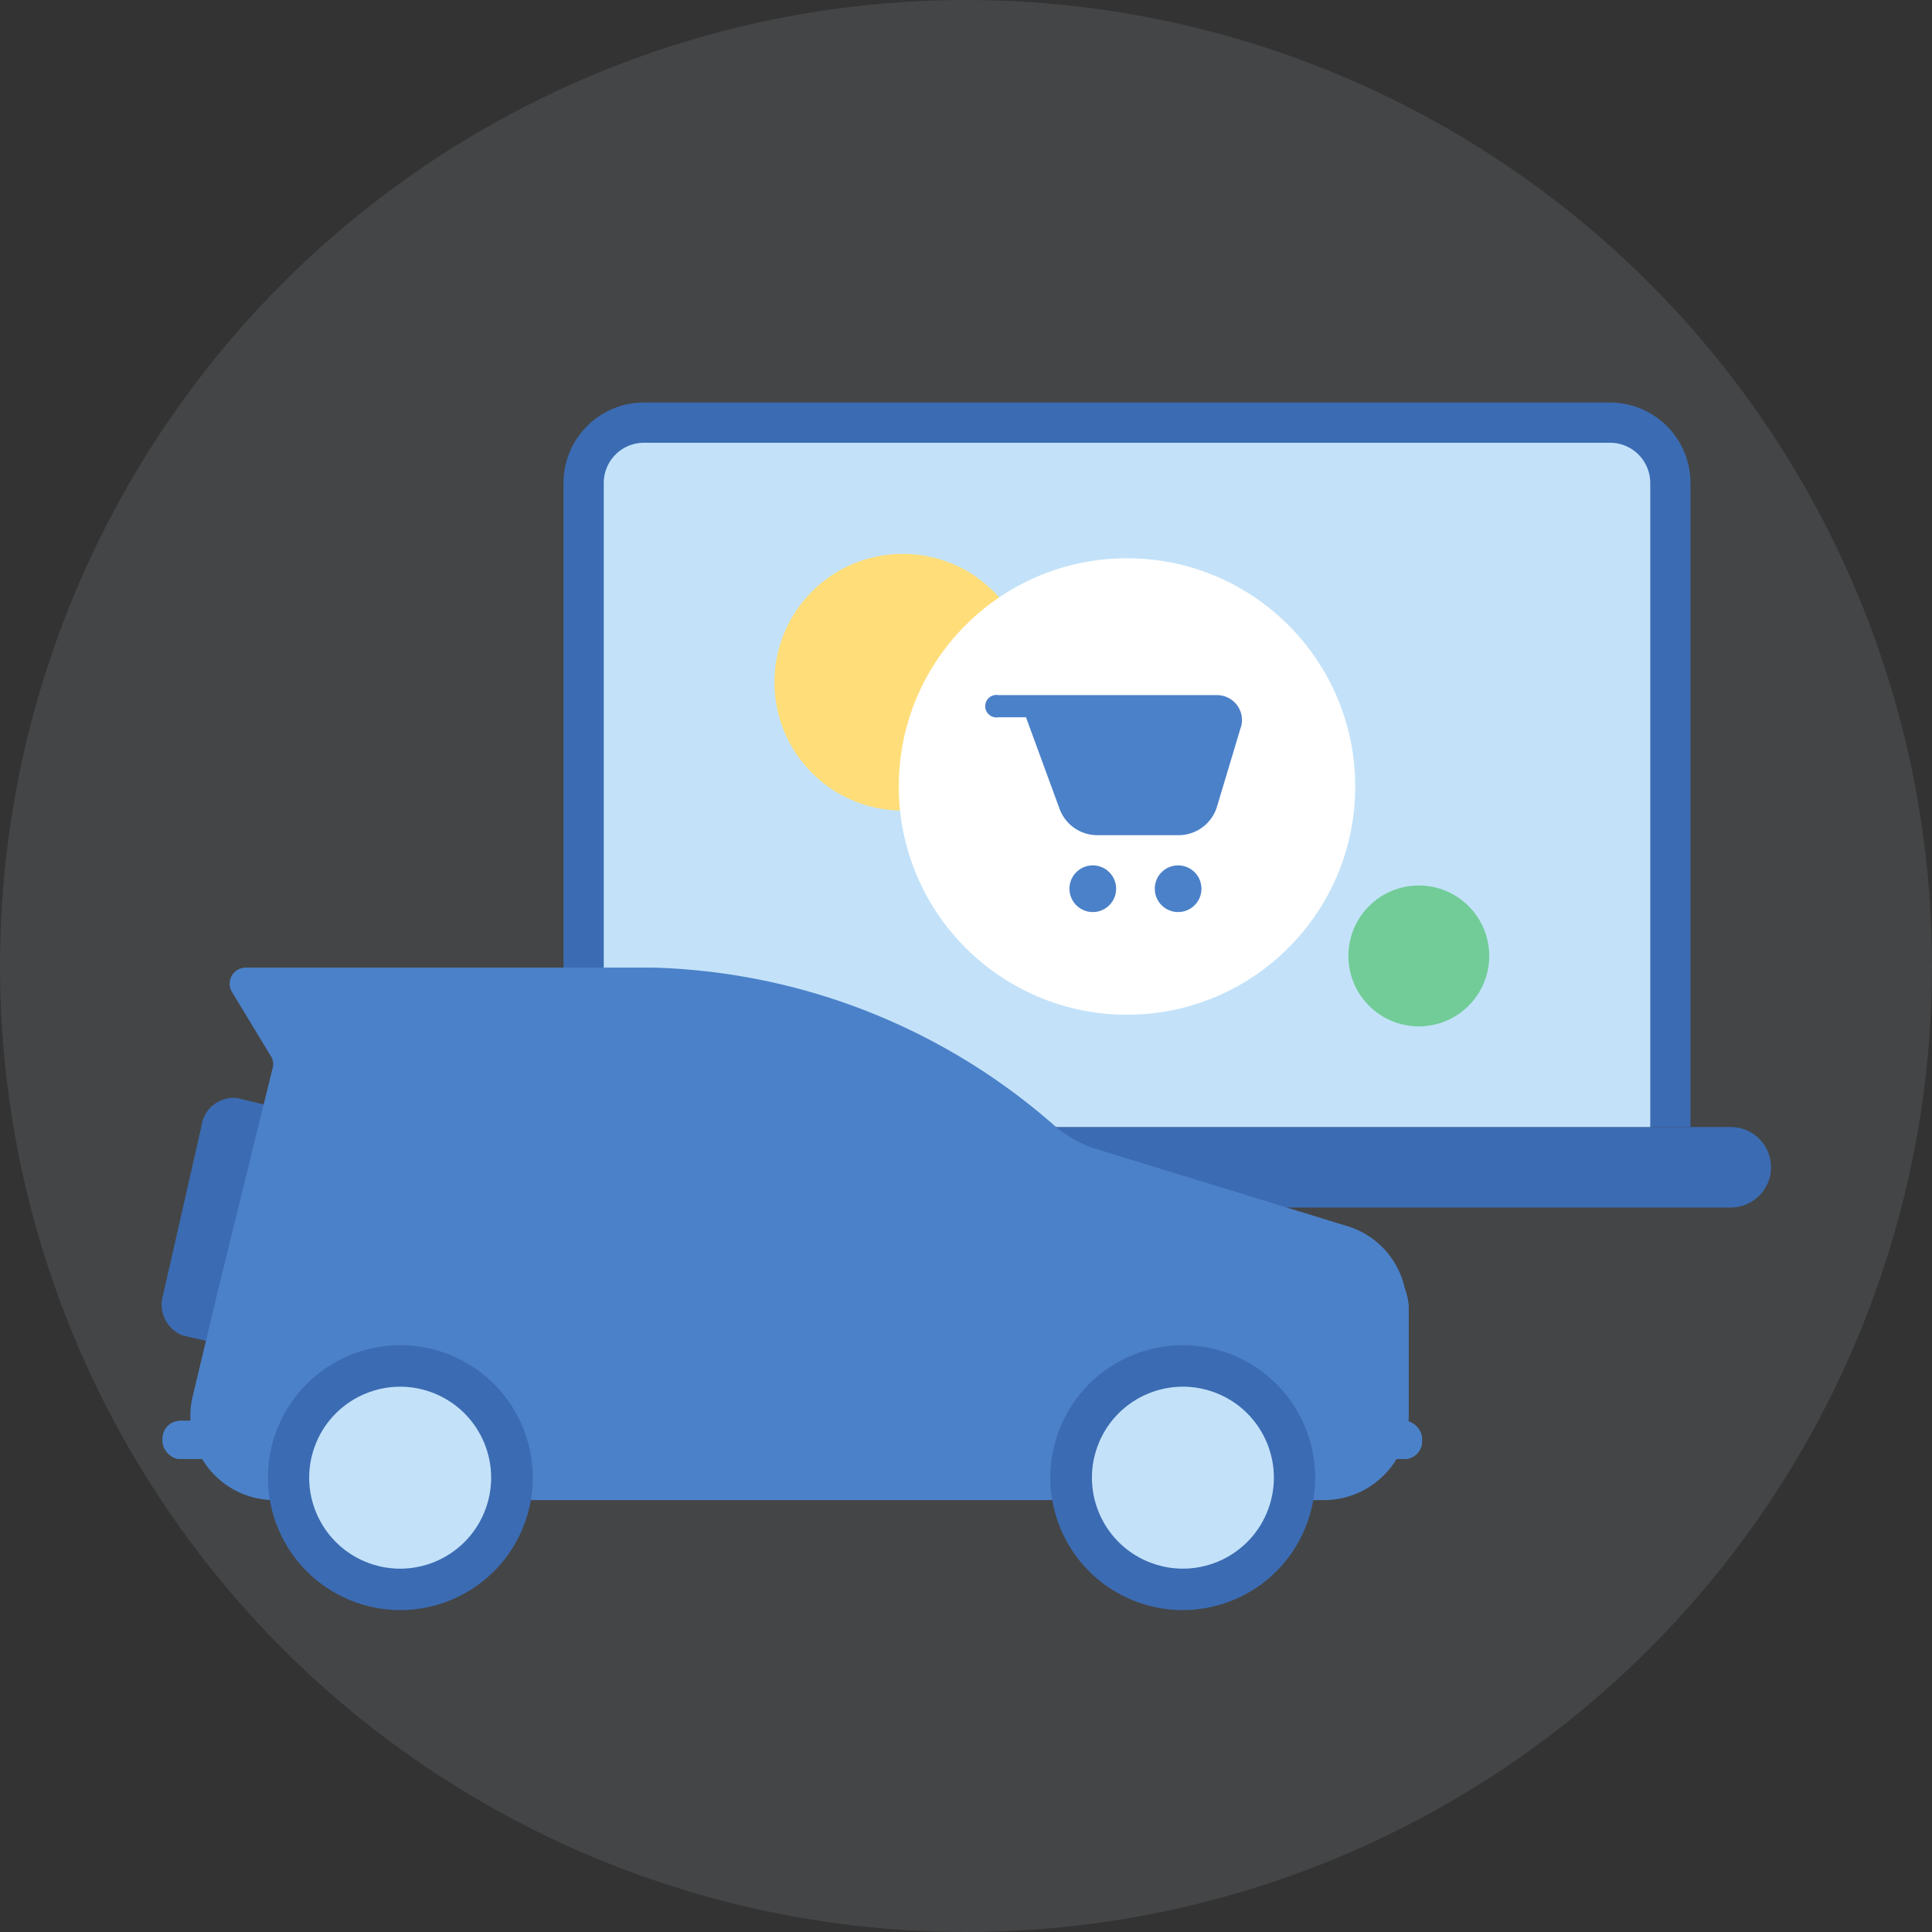 <svg xmlns="http://www.w3.org/2000/svg" viewBox="0 0 48 48"><rect x="0" y="0" width="48" height="48" fill="#333333" stroke="none"/><circle cx="24" cy="24" r="24" fill="#8b8f94" opacity=".2"/><path fill="#3b6bb2" d="M16 10h24a2 2 0 0 1 2 2v16H14V12a2 2 0 0 1 2-2z"/><path fill="#3b6bb2" d="M44 29a1 1 0 0 1-1 1H13a1 1 0 0 1-1-1 1 1 0 0 1 1-1h30a1 1 0 0 1 1 1z"/><path fill="#c3e2f9" d="M41 28H15V12a1 1 0 0 1 1-1h24a1 1 0 0 1 1 1z"/><path fill="#3b6bb2" d="M5 28a.81.81 0 0 1 .89-.72l1 .24a.81.81 0 0 1 .49 1l-.95 4.18a.81.81 0 0 1-.89.71l-1-.23a.82.82 0 0 1-.49-1z"/><path fill="#4b81c9" d="M35 32.43v2.73a2.11 2.11 0 0 1-2.09 2.11H6.79a2.09 2.09 0 0 1-2-2.59L5.43 32l1.33-5.41a.45.45 0 0 0 0-.3l-1-1.65a.4.4 0 0 1 .35-.6h10.13a15.76 15.76 0 0 1 9.94 3.91 3 3 0 0 0 1 .58l6.25 1.92A2.08 2.08 0 0 1 34.9 32a1.7 1.7 0 0 1 .1.43z"/><circle cx="29.39" cy="36.71" r="3.29" fill="#3b6bb2" transform="rotate(-67.58 29.389 36.715)"/><circle cx="29.39" cy="36.71" r="2.26" fill="#c3e2f9" transform="rotate(-70.11 29.391 36.712)"/><circle cx="9.94" cy="36.71" r="3.29" fill="#3b6bb2" transform="rotate(-67.58 9.945 36.706)"/><circle cx="9.94" cy="36.71" r="2.26" fill="#c3e2f9" transform="rotate(-70.11 9.943 36.71)"/><rect width="1.9" height="0.95" x="33.43" y="35.3" fill="#4b81c9" rx="0.44"/><rect width="1.9" height="0.95" x="4.04" y="35.3" fill="#4b81c9" rx="0.44"/><circle cx="22.43" cy="16.95" r="3.19" fill="#ffde7a"/><circle cx="35.25" cy="23.75" r="1.75" fill="#72cc98"/><circle cx="28" cy="19.54" r="5.67" fill="#fff"/><circle cx="27.15" cy="22.08" r="0.58" fill="#4b81c9"/><circle cx="29.27" cy="22.08" r="0.58" fill="#4b81c9"/><path fill="#4b81c9" d="M30.83 18.06l-.6 2a1 1 0 0 1-.93.69h-2.05a1 1 0 0 1-.92-.64l-.84-2.29h-.68a.28.28 0 1 1 0-.55h5.42a.62.62 0 0 1 .6.8z"/><rect width="1.9" height="0.95" x="4.04" y="35.3" fill="#4b81c9" rx="0.44"/><rect width="1.9" height="0.95" x="33.43" y="35.3" fill="#4b81c9" rx="0.44"/><rect width="10.43" height="0.95" x="14.47" y="35.3" fill="#4b81c9" rx="0.44"/></svg>